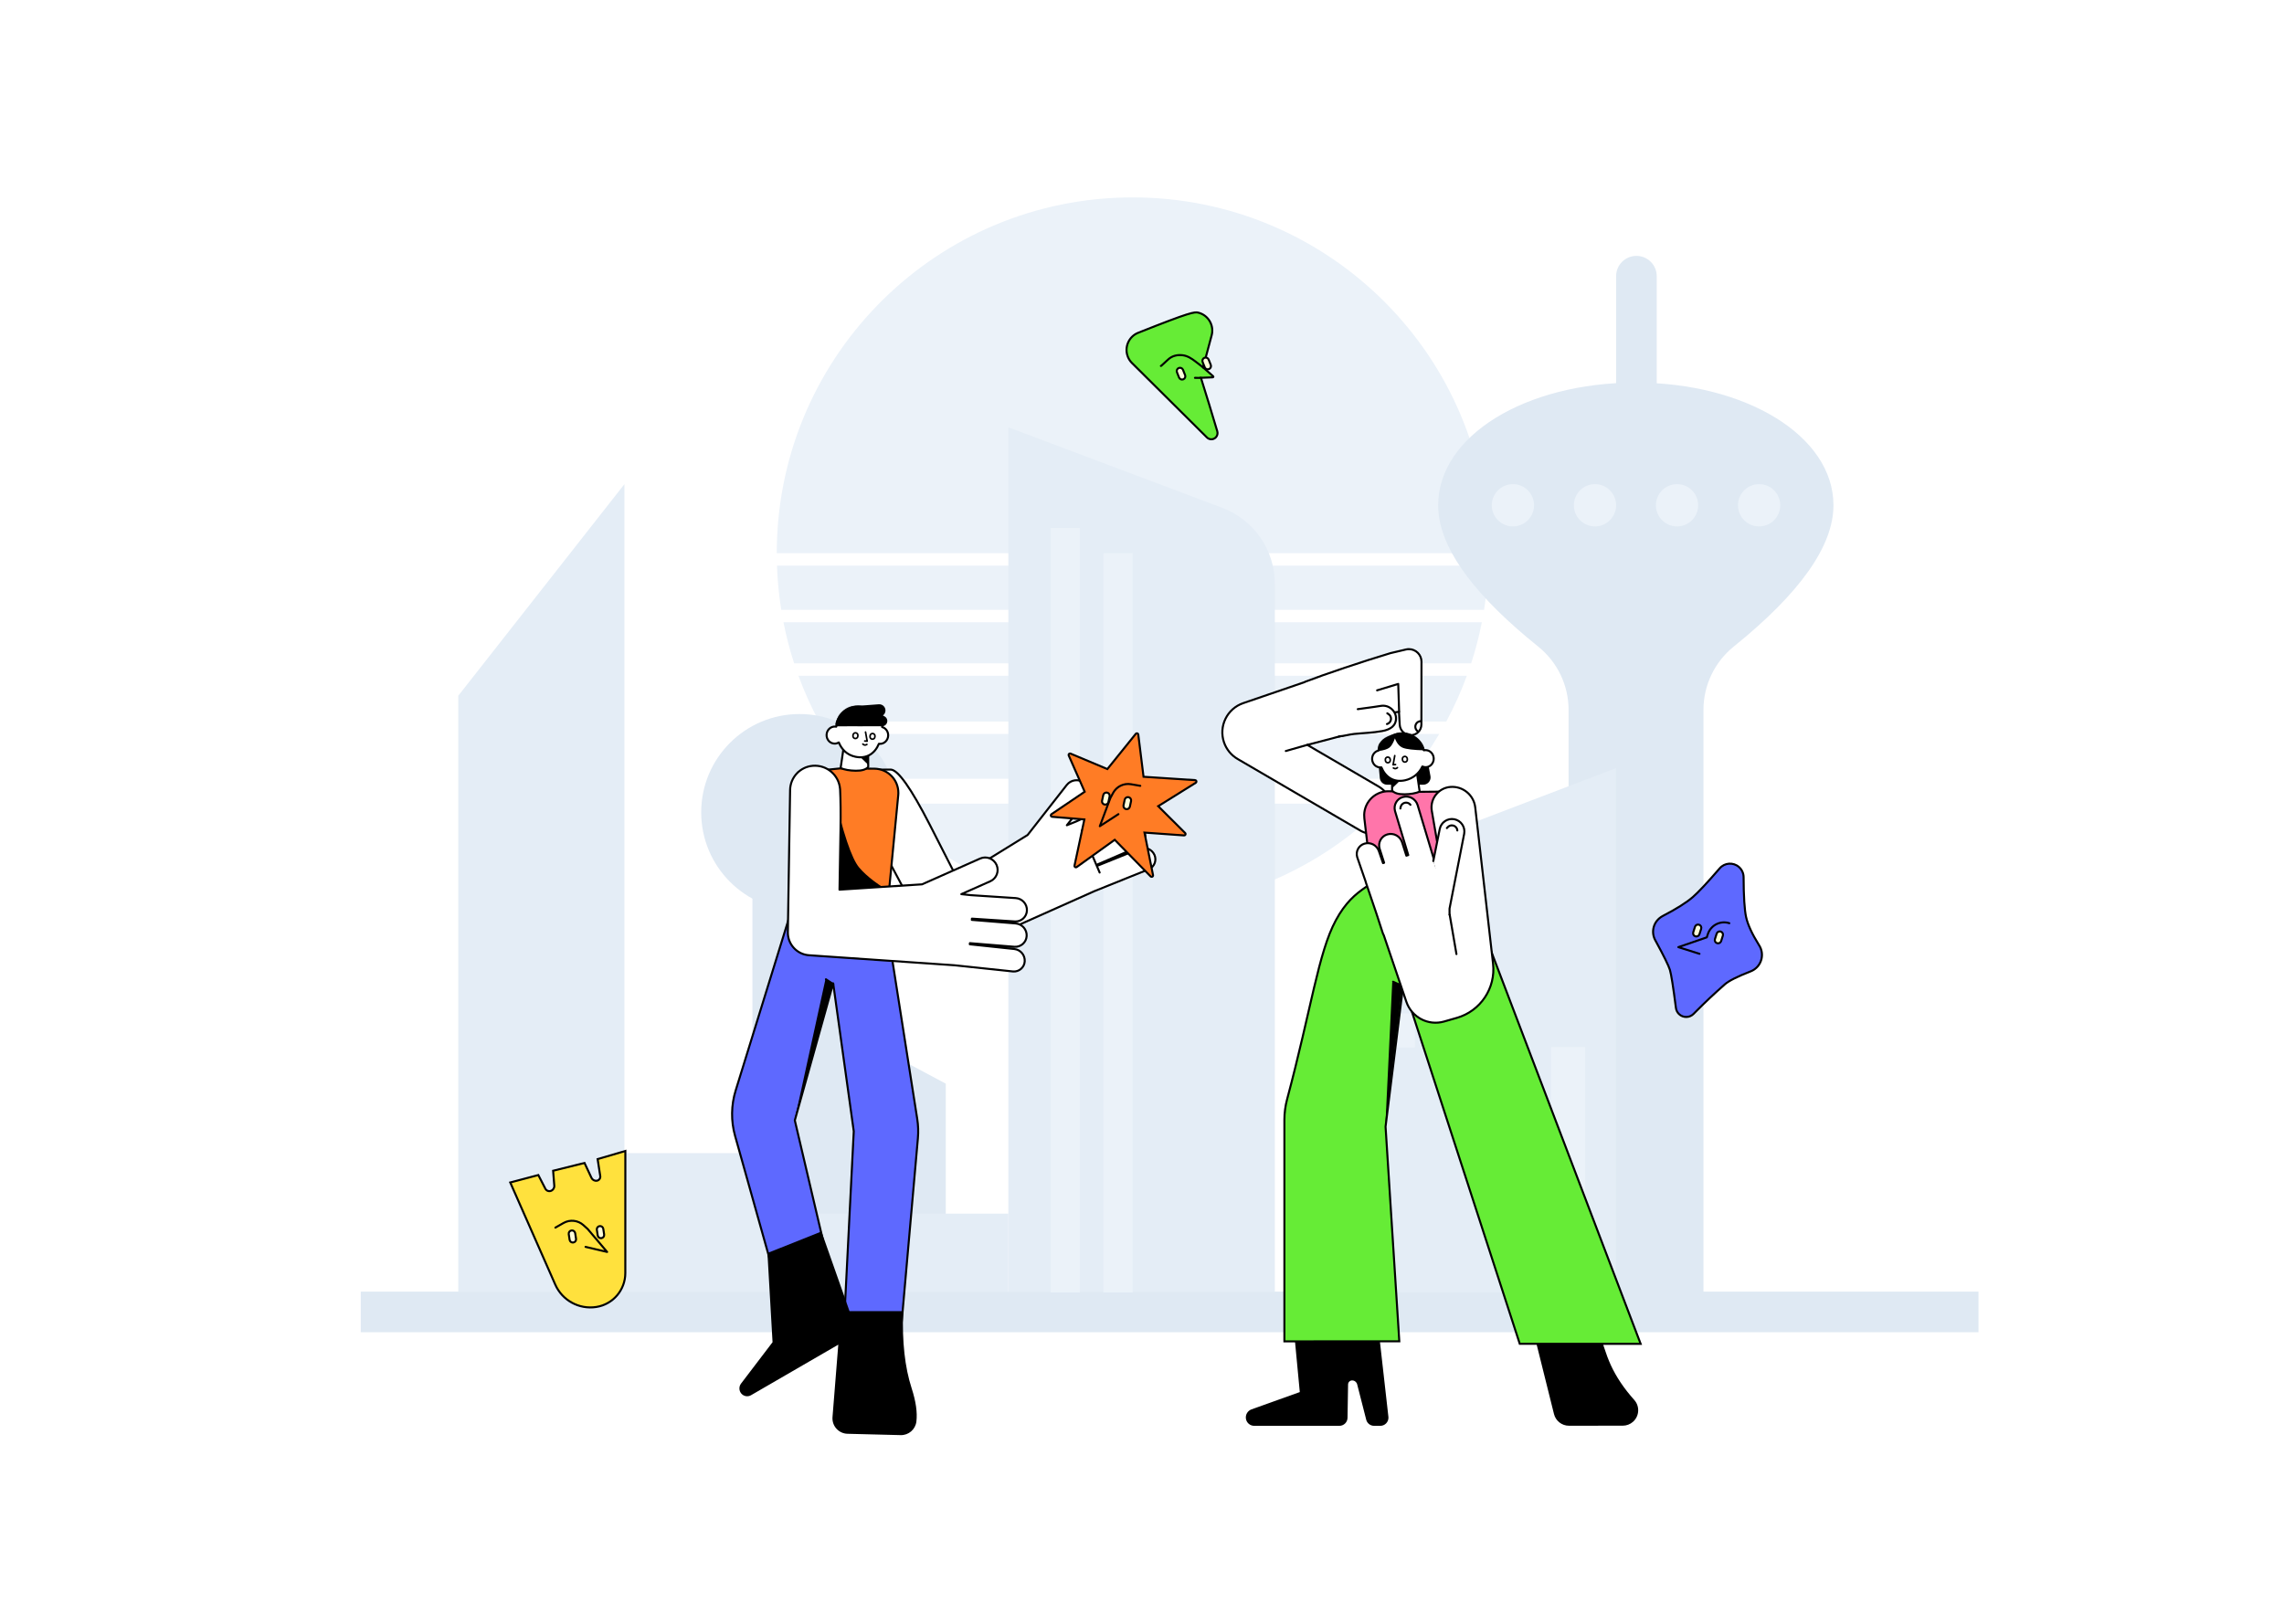 <svg width="2811" height="1999" viewBox="0 0 2811 1999" fill="none" xmlns="http://www.w3.org/2000/svg">
<rect width="2811" height="1999" fill="white"/>
<path fill-rule="evenodd" clip-rule="evenodd" d="M1705.13 989.292C1625.76 1069.39 1515.67 1119 1394 1119C1272.33 1119 1162.24 1069.39 1082.87 989.292H1705.13ZM1771.34 903.529C1759.87 922.93 1746.95 941.37 1732.73 958.7H1055.27C1041.05 941.37 1028.13 922.93 1016.66 903.529H1771.34ZM1805.3 831.937C1798.16 851.384 1789.68 870.184 1779.97 888.226H1008.03C998.319 870.184 989.84 851.384 982.702 831.937H1805.3ZM1823.76 766C1820.36 783.267 1815.95 800.17 1810.59 816.644H977.409C972.048 800.17 967.638 783.267 964.242 766H1823.76ZM1831.74 696.298C1831.1 714.747 1829.33 732.906 1826.48 750.707H961.516C958.67 732.906 956.895 714.747 956.262 696.298H1831.74ZM1394 243C1635.9 243 1832 439.099 1832 681H956L956.059 673.757C959.927 435.197 1154.52 243 1394 243Z" fill="#EBF2F9"/>
<path fill-rule="evenodd" clip-rule="evenodd" d="M926 1028H1042V1269L1164 1334V1519H926V1028Z" fill="#DFE9F3"/>
<path fill-rule="evenodd" clip-rule="evenodd" d="M2014 315C2027.81 315 2039 326.193 2039 340V526H1989V340C1989 326.193 2000.19 315 2014 315Z" fill="#DFE9F3"/>
<path d="M2435 1590H444V1640H2435V1590Z" fill="#DFE9F3"/>
<path fill-rule="evenodd" clip-rule="evenodd" d="M1241 526L1504.24 625.115C1543.2 639.787 1569 677.066 1569 718.701V1590H1241V526Z" fill="#E4EDF6"/>
<path d="M1329 650H1293V1591H1329V650Z" fill="#EBF2F9"/>
<path d="M1394 681H1358V1591H1394V681Z" fill="#EBF2F9"/>
<path fill-rule="evenodd" clip-rule="evenodd" d="M2013 471C2148.31 471 2256.5 536.396 2256.5 622C2256.5 671.991 2215.58 729.985 2133.73 795.983C2110.19 814.967 2096.5 843.585 2096.5 873.828V1591L1930.59 1594.23L1930.51 873.915C1930.5 843.623 1916.77 814.965 1893.16 795.986C1817.91 735.499 1777.14 681.735 1770.86 634.694C1770.81 634.367 1770.77 634.039 1770.73 633.71C1770.68 633.292 1770.63 632.875 1770.59 632.459C1770.54 632.043 1770.49 631.625 1770.45 631.207C1770.43 630.975 1770.41 630.744 1770.39 630.513C1770.33 629.869 1770.27 629.223 1770.23 628.575C1770.21 628.258 1770.19 627.942 1770.17 627.626C1770.15 627.297 1770.13 626.967 1770.11 626.636C1770.09 626.007 1770.06 625.379 1770.04 624.753C1770.01 623.838 1770 622.92 1770 622L1770.02 624.136C1770.01 623.422 1770 622.71 1770 622C1770 536.396 1877.69 471 2013 471Z" fill="#DFE9F3"/>
<path fill-rule="evenodd" clip-rule="evenodd" d="M1862 596C1876.36 596 1888 607.641 1888 622C1888 636.359 1876.36 648 1862 648C1847.64 648 1836 636.359 1836 622C1836 607.641 1847.64 596 1862 596ZM1963 596C1977.36 596 1989 607.641 1989 622C1989 636.359 1977.36 648 1963 648C1948.64 648 1937 636.359 1937 622C1937 607.641 1948.64 596 1963 596ZM2064 596C2078.36 596 2090 607.641 2090 622C2090 636.359 2078.36 648 2064 648C2049.64 648 2038 636.359 2038 622C2038 607.641 2049.64 596 2064 596ZM2165 596C2179.36 596 2191 607.641 2191 622C2191 636.359 2179.36 648 2165 648C2150.64 648 2139 636.359 2139 622C2139 607.641 2150.64 596 2165 596Z" fill="#EBF2F9"/>
<path fill-rule="evenodd" clip-rule="evenodd" d="M1694.5 1058V1591H1989V945.5L1694.5 1058Z" fill="#E4EDF6"/>
<path fill-rule="evenodd" clip-rule="evenodd" d="M564 1590V856.5L768.5 596V1419.5H971.5V1494H1241V1590H564Z" fill="#E4EDF6"/>
<path d="M984 1121C1050.83 1121 1105 1066.83 1105 1000C1105 933.174 1050.83 879 984 879C917.174 879 863 933.174 863 1000C863 1066.83 917.174 1121 984 1121Z" fill="#DFE9F3"/>
<path d="M1951 1289H1909V1594H1951V1289Z" fill="#EBF2F9"/>
<path d="M1741.5 1206.5V1164.5H1660.5V1206.5H1741.5Z" fill="#EBF2F9"/>
<path d="M1741.5 1289.5V1247.5H1660.5V1289.5H1741.5Z" fill="#EBF2F9"/>
<path fill-rule="evenodd" clip-rule="evenodd" d="M1584.28 1551L1599.7 1713.67L1540.25 1734.98C1535.47 1736.69 1532.6 1741.57 1533.42 1746.58C1534.25 1751.57 1538.56 1755.22 1543.61 1755.22H1648.44C1653.9 1755.22 1658.35 1750.85 1658.44 1745.39L1659.12 1704.27C1659.16 1701.53 1661.4 1699.33 1664.14 1699.33C1667.05 1699.33 1669.59 1701.3 1670.31 1704.12L1681.45 1747.7C1682.58 1752.13 1686.57 1755.22 1691.14 1755.22H1698.81C1704.33 1755.22 1708.81 1750.75 1708.81 1745.22C1708.81 1744.85 1708.79 1744.47 1708.75 1744.1L1686.97 1551H1584.28ZM1951.5 1551L1867 1558L1912.55 1740.71C1914.66 1749.18 1922.27 1755.12 1931 1755.11L1997.2 1755.05C2001.86 1755.04 2006.36 1753.32 2009.84 1750.22C2017.66 1743.23 2018.34 1731.22 2011.35 1723.39C1998.76 1709.3 1989.15 1695 1982.5 1680.5C1970.82 1655.03 1960.49 1611.86 1951.5 1551Z" fill="black"/>
<path fill-rule="evenodd" clip-rule="evenodd" d="M1584.1 1353.14C1581.88 1361.45 1580.75 1370.02 1580.75 1378.63V1651.25L1722.17 1651.18L1705.25 1386.97L1727 1212.5L1870.41 1654.25L2019.19 1654.31L1825.43 1145.23C1818.53 1127.11 1806.65 1111.85 1791.65 1100.81C1776.66 1089.78 1758.55 1082.98 1739.19 1081.8L1730.25 1081.25C1717.68 1080.48 1693.7 1082.3 1681 1092C1668 1100.81 1655.82 1111.12 1644 1133C1622.57 1172.65 1613.77 1242.12 1584.1 1353.14Z" fill="#66EC36" stroke="black" stroke-width="2.5"/>
<path d="M1727.12 1214.25L1714.5 1208.5" stroke="black" stroke-width="2.5" stroke-linecap="round" stroke-linejoin="round"/>
<path fill-rule="evenodd" clip-rule="evenodd" d="M1713.43 1209.9L1705 1385.5L1726 1213.5L1714.8 1209.02C1714.29 1208.82 1713.71 1209.07 1713.5 1209.58C1713.46 1209.68 1713.44 1209.79 1713.43 1209.9Z" fill="black"/>
<path fill-rule="evenodd" clip-rule="evenodd" d="M1709.38 1013.55C1710 1012.49 1710.54 1011.39 1711 1010.25C1717.32 994.602 1711.2 976.69 1696.63 968.179L1609 917L1677.6 898.925L1680.58 882.793L1721.78 876.152L1722.68 892.188C1723.09 899.433 1729.11 905.08 1736.37 905.014C1743.55 904.948 1749.34 899.114 1749.35 891.932L1749.48 814.629C1749.5 806.071 1742.57 799.122 1734.01 799.108C1732.81 799.105 1731.61 799.244 1730.44 799.52L1711.7 803.932C1711.47 803.987 1711.24 804.049 1711.01 804.118C1693 809.559 1674.32 815.53 1654.95 822.03C1635.45 828.571 1619.16 834.345 1606.05 839.35L1605.86 839.62L1530.07 865.585C1510.21 872.387 1499.63 893.995 1506.43 913.849C1509.39 922.479 1515.35 929.758 1523.23 934.356L1674.62 1022.69C1686.74 1029.77 1702.31 1025.67 1709.38 1013.55Z" fill="white" stroke="black" stroke-width="2.5" stroke-linecap="round" stroke-linejoin="round"/>
<path fill-rule="evenodd" clip-rule="evenodd" d="M1648 906.5C1653.84 906.143 1660.59 904.108 1666.5 903.5C1678.24 902.292 1689.24 902.141 1701.26 899.942C1711.38 898.091 1718.47 893.229 1718.1 883.689C1717.76 874.792 1709.3 867.551 1699.84 868.9C1699.73 868.916 1685.06 871.264 1671.03 872.981" fill="white"/>
<path d="M1648 906.5C1653.84 906.143 1660.59 904.108 1666.5 903.5C1678.24 902.292 1689.24 902.141 1701.26 899.942C1711.38 898.091 1718.47 893.229 1718.1 883.689C1717.76 874.792 1709.3 867.551 1699.84 868.9C1699.73 868.916 1685.06 871.264 1671.03 872.981" stroke="black" stroke-width="2.5" stroke-linecap="round" stroke-linejoin="round"/>
<path d="M1706.97 891.298C1710.58 890.309 1712.71 886.58 1711.72 882.968C1711.28 881.364 1710.27 879.977 1708.87 879.072L1707.39 878.111" stroke="black" stroke-width="2.5" stroke-linecap="round" stroke-linejoin="round"/>
<path d="M1748.27 887.792C1744.54 888.009 1741.68 891.215 1741.9 894.953C1741.99 896.613 1742.7 898.181 1743.87 899.356L1745.12 900.604" stroke="black" stroke-width="2.5" stroke-linecap="round" stroke-linejoin="round"/>
<path d="M1721.95 876.055L1720.86 841.941L1694.84 849.832" stroke="black" stroke-width="2.5" stroke-linecap="round" stroke-linejoin="round"/>
<path fill-rule="evenodd" clip-rule="evenodd" d="M1678.95 1002.98C1678.91 1004.41 1678.98 1005.84 1679.14 1007.26L1682.61 1036.78C1684.04 1049.04 1690.06 1059.71 1698.8 1067.22C1707.55 1074.73 1719.01 1079.06 1731.34 1078.63C1743.52 1078.21 1754.44 1073.01 1762.33 1064.88C1770.22 1056.74 1775.08 1045.67 1775.14 1033.49L1775.41 974.496L1738.12 974.831L1709.5 974.053C1701.29 973.829 1693.76 976.956 1688.23 982.191C1682.7 987.427 1679.17 994.771 1678.95 1002.98Z" fill="#FF75AA" stroke="black" stroke-width="2.5"/>
<path fill-rule="evenodd" clip-rule="evenodd" d="M1785 968.75C1771.1 969.887 1760.76 982.075 1761.9 995.972C1761.96 996.716 1762.05 997.457 1762.18 998.192L1773.93 1066.51L1767.77 1067.77L1744.73 991.122C1742.42 983.458 1734.43 979.024 1726.71 981.125C1719.25 983.155 1714.84 990.851 1716.87 998.315C1716.9 998.434 1716.94 998.553 1716.97 998.671L1733.19 1052.62L1730.85 1053.36L1725.6 1036.85C1723.17 1029.23 1715.11 1024.94 1707.44 1027.18C1699.99 1029.36 1695.73 1037.16 1697.9 1044.6C1697.93 1044.71 1697.97 1044.81 1698 1044.92L1703.47 1062.09L1702.15 1062.51L1697.01 1047.64C1694.49 1040.33 1686.64 1036.33 1679.25 1038.57C1672.21 1040.7 1668.23 1048.13 1670.36 1055.16C1670.41 1055.33 1670.47 1055.49 1670.52 1055.65L1680.83 1085.5L1680.74 1085.52L1694.2 1125.2L1701.82 1148.59C1702.12 1149.51 1702.52 1150.36 1703.01 1151.14L1730.85 1233.19C1737.37 1252.4 1757.83 1263.1 1777.33 1257.5L1793 1253C1822.15 1244.63 1840.98 1216.43 1837.55 1186.3L1815.62 993.914C1813.88 978.635 1800.33 967.496 1785 968.75ZM1784.18 1125.96L1792.5 1174.5L1784.16 1126.01C1784.17 1125.99 1784.18 1125.97 1784.18 1125.96ZM1774 1066.5L1780.73 1105.8L1780.64 1105.53L1773.93 1066.51L1774 1066.5Z" fill="white" stroke="black" stroke-width="2.5" stroke-linecap="round" stroke-linejoin="round"/>
<path fill-rule="evenodd" clip-rule="evenodd" d="M1784 1126C1784 1125.99 1784 1123.49 1784 1118.5L1802 1026.48C1803.61 1018.17 1798.18 1010.12 1789.87 1008.5C1781.58 1006.88 1773.54 1012.29 1771.92 1020.59C1771.92 1020.59 1771.92 1020.6 1771.92 1020.61L1764 1060" fill="white"/>
<path d="M1784 1126C1784 1125.99 1784 1123.49 1784 1118.5L1802 1026.48C1803.61 1018.17 1798.18 1010.12 1789.87 1008.5C1781.58 1006.88 1773.54 1012.29 1771.92 1020.59C1771.92 1020.59 1771.92 1020.6 1771.92 1020.61L1764 1060" stroke="black" stroke-width="2.5" stroke-linecap="round" stroke-linejoin="round"/>
<path d="M1735.88 990.745C1733.61 987.767 1729.36 987.193 1726.38 989.463C1725.05 990.472 1724.15 991.931 1723.83 993.564L1723.5 995.297" stroke="black" stroke-width="2.5" stroke-linecap="round" stroke-linejoin="round"/>
<path d="M1793.6 1022.33C1793.32 1018.6 1790.06 1015.8 1786.33 1016.08C1784.67 1016.2 1783.11 1016.94 1781.96 1018.13L1780.73 1019.4" stroke="black" stroke-width="2.5" stroke-linecap="round" stroke-linejoin="round"/>
<path d="M1610.5 916.5L1582.5 924.5" stroke="black" stroke-width="2.5" stroke-linecap="round" stroke-linejoin="round"/>
<path fill-rule="evenodd" clip-rule="evenodd" d="M1697 945C1697 945.259 1697.4 949.548 1698.21 957.868C1698.66 962.481 1702.53 966 1707.17 966H1751.67C1756.64 966 1760.67 961.971 1760.67 957C1760.67 956.448 1760.62 955.897 1760.52 955.354L1754.5 923C1716.17 937.333 1697 944.667 1697 945Z" fill="black"/>
<path fill-rule="evenodd" clip-rule="evenodd" d="M1713.28 973.152L1713.43 945.136L1741.95 938.408L1747.25 974.524C1742.27 976.609 1736.04 977.701 1728.57 977.8C1721.1 977.898 1716 976.349 1713.28 973.152Z" fill="white" stroke="black" stroke-width="2.5" stroke-linecap="round" stroke-linejoin="round"/>
<path fill-rule="evenodd" clip-rule="evenodd" d="M1713.23 970.527L1737.22 947.276L1713.03 947.329L1713.23 970.527Z" fill="black"/>
<path d="M1719.85 903.548C1734.4 900.457 1748.7 909.403 1752.39 923.653C1752.91 923.539 1753.43 923.467 1753.97 923.438C1759.49 923.149 1764.21 927.61 1764.51 933.401C1764.81 939.192 1760.59 944.12 1755.07 944.41C1753.47 944.493 1751.94 944.178 1750.57 943.547C1746.68 951.939 1738.96 958.486 1729.12 960.576C1715.25 963.526 1705.05 956.594 1700.13 944.619C1699.85 944.66 1699.56 944.688 1699.27 944.703C1693.76 944.992 1689.04 940.532 1688.74 934.741C1688.46 929.533 1691.85 925.023 1696.55 923.956C1697.12 915.775 1701.45 910.297 1712.3 906.155C1713.06 905.867 1713.87 905.536 1714.75 905.161C1716.4 904.46 1718.11 903.92 1719.85 903.548Z" fill="white" stroke="black" stroke-width="2.5" stroke-linecap="round" stroke-linejoin="round"/>
<mask id="mask0" mask-type="alpha" maskUnits="userSpaceOnUse" x="1687" y="901" width="79" height="62">
<path d="M1719.85 903.548C1734.4 900.457 1748.7 909.403 1752.39 923.653C1752.91 923.539 1753.43 923.467 1753.97 923.438C1759.49 923.149 1764.21 927.61 1764.51 933.401C1764.81 939.192 1760.59 944.12 1755.07 944.41C1753.47 944.493 1751.94 944.178 1750.57 943.547C1746.68 951.939 1738.96 958.486 1729.12 960.576C1715.25 963.526 1705.05 956.594 1700.13 944.619C1699.85 944.66 1699.56 944.688 1699.27 944.703C1693.76 944.992 1689.04 940.532 1688.74 934.741C1688.46 929.533 1691.85 925.023 1696.55 923.956C1697.12 915.775 1701.45 910.297 1712.3 906.155C1713.06 905.867 1713.87 905.536 1714.75 905.161C1716.4 904.46 1718.11 903.92 1719.85 903.548Z" fill="white" stroke="black" stroke-width="2.5" stroke-linecap="round" stroke-linejoin="round"/>
</mask>
<g mask="url(#mask0)">
<path fill-rule="evenodd" clip-rule="evenodd" d="M1759.41 914.14L1753.25 923.706C1739.73 923.342 1730.84 922.296 1726.57 920.568C1722.31 918.84 1719.04 914.962 1716.78 908.934C1714.74 914.576 1712.51 918.359 1710.08 920.28C1707.64 922.202 1703.29 923.626 1697 924.553C1693.42 908.138 1696.43 898.638 1706.01 896.053C1720.39 892.176 1740.79 885.448 1746.25 895.336C1749.89 901.927 1754.28 908.195 1759.41 914.14Z" fill="black"/>
</g>
<path fill-rule="evenodd" clip-rule="evenodd" d="M1707.71 931.994C1709.36 931.85 1710.82 933.071 1710.96 934.721L1711.05 935.717C1711.19 937.368 1709.97 938.823 1708.32 938.967C1706.67 939.112 1705.22 937.891 1705.07 936.24L1704.98 935.244C1704.84 933.594 1706.06 932.139 1707.71 931.994ZM1728.72 931.16C1730.37 931.016 1731.82 932.237 1731.97 933.887L1732.06 934.883C1732.2 936.534 1730.98 937.989 1729.33 938.133C1727.68 938.278 1726.22 937.057 1726.08 935.406L1725.99 934.41C1725.85 932.76 1727.07 931.304 1728.72 931.16Z" stroke="black" stroke-width="2" stroke-linecap="round" stroke-linejoin="round"/>
<path d="M1719.89 944.982C1718.35 946.456 1716.69 946.601 1714.91 945.418" stroke="black" stroke-width="2" stroke-linecap="round" stroke-linejoin="round"/>
<path d="M1716.59 930.214L1714.56 941.433L1717.55 941.172" stroke="black" stroke-width="2" stroke-linecap="round" stroke-linejoin="round"/>
<path fill-rule="evenodd" clip-rule="evenodd" d="M975.413 1116L1088.43 1119.44L1128.87 1377.32C1130.11 1385.25 1130.38 1393.31 1129.68 1401.3L1106.86 1659.95L1037.31 1658.43L1050.75 1392.67L1025.41 1210.47L978.211 1379.2L1024.04 1574.47L961.325 1600.03L904.676 1398.28C899.537 1379.97 899.791 1360.58 905.407 1342.41L975.413 1116Z" fill="#5E69FF"/>
<path d="M975.413 1116L974.219 1115.63L974.5 1114.72L975.451 1114.75L975.413 1116ZM1088.43 1119.44L1088.46 1118.19L1089.5 1118.22L1089.66 1119.24L1088.43 1119.44ZM1128.87 1377.32L1130.1 1377.13H1130.1L1128.87 1377.32ZM1129.68 1401.3L1128.43 1401.19L1129.68 1401.3ZM1106.86 1659.95L1108.1 1660.06L1108 1661.22L1106.83 1661.2L1106.86 1659.95ZM1037.31 1658.43L1037.29 1659.68L1036 1659.65L1036.07 1658.37L1037.31 1658.43ZM1050.75 1392.67L1051.99 1392.5L1052.01 1392.61L1052 1392.73L1050.75 1392.67ZM1025.41 1210.47L1024.21 1210.14C1024.37 1209.57 1024.9 1209.19 1025.5 1209.23C1026.09 1209.27 1026.57 1209.72 1026.65 1210.3L1025.41 1210.47ZM978.211 1379.2L976.994 1379.48L976.92 1379.17L977.007 1378.86L978.211 1379.2ZM1024.04 1574.47L1025.26 1574.18L1025.5 1575.22L1024.51 1575.62L1024.04 1574.47ZM961.325 1600.03L961.797 1601.19L960.5 1601.72L960.122 1600.37L961.325 1600.03ZM904.676 1398.28L905.88 1397.94L904.676 1398.28ZM905.407 1342.41L906.601 1342.78L905.407 1342.41ZM975.451 1114.75L1088.46 1118.19L1088.39 1120.69L975.375 1117.25L975.451 1114.75ZM1089.66 1119.24L1130.1 1377.13L1127.63 1377.52L1087.19 1119.63L1089.66 1119.24ZM1130.1 1377.13C1131.36 1385.16 1131.64 1393.31 1130.92 1401.41L1128.43 1401.19C1129.13 1393.3 1128.86 1385.35 1127.63 1377.52L1130.1 1377.13ZM1130.92 1401.41L1108.1 1660.06L1105.61 1659.84L1128.43 1401.19L1130.92 1401.41ZM1106.83 1661.2L1037.29 1659.68L1037.34 1657.18L1106.89 1658.7L1106.83 1661.2ZM1036.07 1658.37L1049.51 1392.6L1052 1392.73L1038.56 1658.5L1036.07 1658.37ZM1049.52 1392.84L1024.17 1210.65L1026.65 1210.3L1051.99 1392.5L1049.52 1392.84ZM1026.62 1210.81L979.415 1379.53L977.007 1378.86L1024.21 1210.14L1026.62 1210.81ZM979.428 1378.91L1025.26 1574.18L1022.82 1574.75L976.994 1379.48L979.428 1378.91ZM1024.51 1575.62L961.797 1601.19L960.853 1598.88L1023.57 1573.31L1024.51 1575.62ZM960.122 1600.37L903.473 1398.62L905.88 1397.94L962.529 1599.7L960.122 1600.37ZM903.473 1398.62C898.269 1380.08 898.525 1360.44 904.213 1342.04L906.601 1342.78C901.056 1360.72 900.806 1379.87 905.88 1397.94L903.473 1398.62ZM904.213 1342.04L974.219 1115.63L976.608 1116.37L906.601 1342.78L904.213 1342.04Z" fill="black"/>
<path d="M1016.5 1205.5L1025.5 1211.5" stroke="black" stroke-width="2.5" stroke-linecap="round" stroke-linejoin="round"/>
<path fill-rule="evenodd" clip-rule="evenodd" d="M1011 1516L1045.51 1614L1111.5 1614C1110.17 1651.67 1113.67 1683.33 1122 1709C1127.25 1725.17 1129.19 1738.83 1127.83 1749.98C1126.64 1759.69 1118.27 1766.91 1108.49 1766.66L1043.05 1765.01C1032.56 1764.74 1024.28 1756.02 1024.54 1745.53C1024.55 1745.19 1024.57 1744.85 1024.59 1744.5L1031.71 1655.31L924.328 1717.54C920.455 1719.79 915.555 1719.01 912.56 1715.72L912.368 1715.51C909.373 1712.01 909.227 1706.9 912.016 1703.23L950.8 1652.29L944.5 1542.5L1011 1516Z" fill="black"/>
<path fill-rule="evenodd" clip-rule="evenodd" d="M1016 1205L978 1378.5L1025 1212L1016 1205Z" fill="black"/>
<path fill-rule="evenodd" clip-rule="evenodd" d="M1079.59 947.488L1096.34 947.358C1105.37 947.885 1121.3 970.4 1144.13 1014.9C1166.5 1058.52 1177.8 1080.68 1178.05 1081.4L1178.05 1081.42L1264.71 1027.9L1312.87 966.36C1318.09 959.69 1327.72 958.507 1334.4 963.716C1341.07 968.914 1342.25 978.53 1337.06 985.194C1337.05 985.201 1337.05 985.207 1337.04 985.214L1313.03 1015.89L1323.98 1011.48L1374.43 988.736C1381.73 985.447 1390.32 988.569 1393.8 995.775C1397.16 1002.74 1394.24 1011.11 1387.28 1014.48C1387.17 1014.53 1387.05 1014.58 1386.94 1014.63L1338.7 1036.38L1339.31 1037.79L1389.05 1016.33C1396.39 1013.16 1404.91 1016.43 1408.25 1023.69C1411.49 1030.74 1408.41 1039.07 1401.36 1042.31C1401.26 1042.36 1401.16 1042.4 1401.06 1042.45L1350.69 1064.19L1351.25 1065.49L1402.31 1044.91C1409.48 1042.03 1417.64 1045.32 1420.81 1052.37C1423.82 1059.08 1420.82 1066.95 1414.11 1069.96C1413.95 1070.03 1413.79 1070.1 1413.64 1070.16L1346.8 1097.09L1182.44 1170.47C1169.01 1176.46 1153.23 1171.05 1146.32 1158.07L1057.5 991.429C1052.69 982.408 1052.37 971.66 1056.62 962.364C1060.74 953.365 1069.69 947.565 1079.59 947.488Z" fill="white" stroke="black" stroke-width="2.5" stroke-linecap="round" stroke-linejoin="round"/>
<path d="M1331.37 1022.61L1353.37 1074.11" stroke="black" stroke-width="2.5" stroke-linecap="round" stroke-linejoin="round"/>
<path fill-rule="evenodd" clip-rule="evenodd" d="M1105.64 976.246C1105.63 977.123 1105.59 978 1105.5 978.873L1091.87 1120.15L985.229 1111.35L982.271 951.129L1033.97 945.942L1076.12 946.267C1084.34 946.331 1091.75 949.718 1097.09 955.143C1102.43 960.568 1105.7 968.031 1105.64 976.246Z" fill="#FF7C25" stroke="black" stroke-width="2.5"/>
<path fill-rule="evenodd" clip-rule="evenodd" d="M1025.5 972.5C1037.5 1025.17 1048.17 1057 1057.5 1068C1066.83 1079 1081.67 1090.17 1102 1101.5L1023 1129.32L1025.5 972.5Z" fill="black"/>
<path fill-rule="evenodd" clip-rule="evenodd" d="M1033.89 971.226C1033.92 971.542 1033.94 971.859 1033.95 972.177C1034.58 984.658 1034.75 1000.78 1034.46 1020.55C1033.73 1069.56 1033.31 1094.45 1033.19 1095.2L1033.18 1095.21L1134.82 1088.64L1206.24 1056.91C1213.98 1053.47 1223.04 1056.95 1226.49 1064.69C1229.94 1072.41 1226.47 1081.45 1218.75 1084.9C1218.75 1084.9 1218.74 1084.9 1218.73 1084.91L1183.13 1100.72L1194.86 1101.97L1250.09 1105.57C1258.08 1106.09 1264.19 1112.88 1263.88 1120.88C1263.58 1128.61 1257.08 1134.63 1249.35 1134.33C1249.22 1134.33 1249.1 1134.32 1248.98 1134.31L1196.17 1130.86L1196.05 1132.39L1250.04 1136.79C1258.01 1137.44 1264 1144.33 1263.54 1152.31C1263.1 1160.05 1256.46 1165.97 1248.72 1165.52C1248.61 1165.51 1248.5 1165.51 1248.39 1165.5L1193.7 1161.04L1193.59 1162.45L1248.33 1168.26C1256.01 1169.08 1261.68 1175.82 1261.16 1183.53C1260.67 1190.86 1254.33 1196.41 1246.99 1195.92C1246.82 1195.91 1246.65 1195.89 1246.48 1195.87L1174.81 1188.27L995.698 1175.93C980.845 1174.91 969.39 1162.44 969.626 1147.55L972.406 972.524C972.655 956.875 984.745 943.973 1000.34 942.709C1017.48 941.32 1032.5 954.088 1033.89 971.226Z" fill="white" stroke="black" stroke-width="2.5" stroke-linecap="round" stroke-linejoin="round"/>
<path fill-rule="evenodd" clip-rule="evenodd" d="M1068.55 944.134L1068.41 916.118L1039.88 909.39L1034.59 945.506C1039.56 947.591 1045.79 948.683 1053.26 948.782C1060.73 948.88 1065.83 947.331 1068.55 944.134Z" fill="white" stroke="black" stroke-width="2.5" stroke-linecap="round" stroke-linejoin="round"/>
<path fill-rule="evenodd" clip-rule="evenodd" d="M1068.6 941.509L1044.61 918.258L1068.8 918.311L1068.6 941.509Z" fill="black"/>
<path d="M1058.38 870.003C1057.49 869.903 1056.59 869.848 1055.7 869.838C1041.61 869.694 1030 880.665 1029.2 894.584C1028.76 894.499 1028.31 894.444 1027.86 894.42C1022.34 894.131 1017.63 898.591 1017.32 904.382C1017.02 910.173 1021.24 915.102 1026.76 915.391C1028.79 915.498 1030.71 914.961 1032.34 913.951C1035.92 922.694 1042.57 929.402 1052.71 931.558C1066.59 934.508 1076.78 927.576 1081.7 915.602C1081.98 915.641 1082.27 915.669 1082.56 915.685C1088.07 915.974 1092.79 911.513 1093.1 905.722C1093.36 900.672 1090.18 896.277 1085.7 895.044C1085.76 886.561 1082.62 880.219 1073.28 872.962C1072 871.967 1067.03 870.981 1058.38 870.003Z" fill="white" stroke="black" stroke-width="2.5" stroke-linecap="round" stroke-linejoin="round"/>
<mask id="mask1" mask-type="alpha" maskUnits="userSpaceOnUse" x="1016" y="868" width="79" height="66">
<path d="M1058.38 870.004C1057.49 869.904 1056.59 869.849 1055.7 869.839C1041.61 869.695 1030 880.666 1029.19 894.585C1028.76 894.5 1028.31 894.445 1027.86 894.421C1022.34 894.132 1017.63 898.592 1017.32 904.383C1017.02 910.174 1021.24 915.103 1026.76 915.392C1028.79 915.499 1030.71 914.962 1032.34 913.952C1035.92 922.695 1042.57 929.403 1052.71 931.559C1066.59 934.509 1076.78 927.577 1081.7 915.603C1081.98 915.642 1082.27 915.67 1082.56 915.686C1088.07 915.975 1092.79 911.514 1093.09 905.723C1093.36 900.673 1090.18 896.278 1085.7 895.045C1085.76 886.562 1082.62 880.22 1073.28 872.963C1072 871.968 1067.03 870.982 1058.38 870.004Z" fill="white" stroke="black" stroke-width="2.5" stroke-linecap="round" stroke-linejoin="round"/>
</mask>
<g mask="url(#mask1)">
<path fill-rule="evenodd" clip-rule="evenodd" d="M1023.78 884.463L1029.78 894.134L1073.78 893.963L1086.28 893.963C1089.96 878.946 1087.03 870.062 1077.49 867.31C1063.18 863.182 1042.9 856.1 1037.27 865.891C1033.51 872.418 1029.02 878.608 1023.78 884.463Z" fill="black"/>
</g>
<path d="M1055.84 905.392C1055.98 903.742 1054.76 902.286 1053.11 902.142C1051.46 901.998 1050.01 903.219 1049.86 904.869L1049.78 905.865C1049.63 907.516 1050.85 908.971 1052.5 909.115C1054.15 909.26 1055.61 908.039 1055.75 906.388L1055.84 905.392Z" stroke="black" stroke-width="2" stroke-linecap="round" stroke-linejoin="round"/>
<path d="M1076.85 906.226C1076.99 904.576 1075.77 903.12 1074.12 902.976C1072.47 902.832 1071.01 904.053 1070.87 905.703L1070.78 906.699C1070.64 908.35 1071.86 909.805 1073.51 909.949C1075.16 910.094 1076.62 908.873 1076.76 907.222L1076.85 906.226Z" stroke="black" stroke-width="2" stroke-linecap="round" stroke-linejoin="round"/>
<path d="M1061.94 915.964C1063.49 917.438 1065.15 917.583 1066.92 916.4" stroke="black" stroke-width="2" stroke-linecap="round" stroke-linejoin="round"/>
<path d="M1065.24 901.196L1067.27 912.415L1064.28 912.154" stroke="black" stroke-width="2" stroke-linecap="round" stroke-linejoin="round"/>
<path fill-rule="evenodd" clip-rule="evenodd" d="M1055.28 893.962H1086.78C1090.31 893.274 1092.61 889.855 1091.93 886.325C1091.56 884.44 1090.38 882.814 1088.7 881.88L1086.64 880.735C1090.05 878.255 1090.79 873.488 1088.31 870.087C1086.76 867.955 1084.21 866.778 1081.58 866.977L1055.28 868.962V893.962Z" fill="black"/>
<path fill-rule="evenodd" clip-rule="evenodd" d="M1400.82 409.652C1394.99 411.973 1390.64 416.44 1388.34 421.787C1386.03 427.134 1385.77 433.36 1388.09 439.198C1389.24 442.1 1390.98 444.734 1393.2 446.934L1485.45 538.546C1486.95 540.033 1488.9 540.772 1490.86 540.766C1492.82 540.759 1494.77 540.006 1496.26 538.508C1497.25 537.512 1497.92 536.286 1498.25 534.972C1498.58 533.659 1498.56 532.258 1498.15 530.915L1488.12 497.644C1488.05 497.406 1487.97 497.169 1487.9 496.932L1478.03 465.077L1492.64 464.505C1492.85 464.497 1493.04 464.405 1493.17 464.264C1493.3 464.123 1493.37 463.933 1493.37 463.726C1493.36 463.52 1493.26 463.326 1493.11 463.19L1480.65 452.305L1491.22 412.813C1492.85 406.745 1491.86 400.592 1488.95 395.55C1486.03 390.508 1481.2 386.578 1475.13 384.953C1470.19 383.629 1464.91 384.171 1400.82 409.652Z" fill="#66EC36" stroke="black" stroke-width="2.5"/>
<path fill-rule="evenodd" clip-rule="evenodd" d="M1450.76 453.019C1452.75 452.227 1455 453.146 1455.88 455.074L1455.96 455.258L1458.54 461.763C1459.36 463.815 1458.36 466.141 1456.31 466.957C1454.31 467.749 1452.07 466.83 1451.19 464.902L1451.11 464.718L1448.52 458.213C1447.71 456.161 1448.71 453.835 1450.76 453.019ZM1482.36 440.456C1484.35 439.665 1486.6 440.583 1487.47 442.512L1487.55 442.695L1490.14 449.2C1490.95 451.253 1489.95 453.579 1487.9 454.395C1485.85 455.211 1483.52 454.209 1482.7 452.156L1482.7 452.156L1480.12 445.651C1479.3 443.598 1480.3 441.273 1482.36 440.456Z" fill="#FFFFD9" stroke="black" stroke-width="2.5" stroke-linecap="round" stroke-linejoin="round"/>
<path d="M1481.31 452.71L1471.21 444.935C1466.59 441.385 1461.56 438.091 1455.79 437.342C1448.84 436.441 1442.54 438.087 1437.74 442.481L1429.23 450.281L1428.76 450.467M1478.22 465.174L1470.68 465.132" stroke="black" stroke-width="2.5" stroke-linecap="round" stroke-linejoin="round"/>
<path fill-rule="evenodd" clip-rule="evenodd" d="M2140.1 1067.23C2143.77 1070.4 2145.89 1075 2145.91 1079.85C2145.99 1103.7 2147.03 1120.07 2148.99 1128.97C2151.02 1138.16 2156.24 1149.57 2164.71 1163.17L2165.18 1163.93C2168.38 1169.02 2169.2 1174.92 2167.96 1180.34C2166.72 1185.77 2163.41 1190.72 2158.32 1193.91C2157.16 1194.64 2155.94 1195.25 2154.67 1195.75C2138.26 1202.15 2127.68 1207.48 2122.9 1211.68C2109.82 1223.18 2097.55 1234.73 2086.09 1246.34L2084.38 1248.08C2081.92 1250.6 2078.67 1251.88 2075.4 1251.91C2072.14 1251.95 2068.87 1250.74 2066.35 1248.28C2064.3 1246.27 2062.99 1243.63 2062.62 1240.79C2059.28 1214.79 2056.8 1199.17 2055.21 1193.93C2053.62 1188.71 2047.74 1176.76 2037.54 1158.08L2037.19 1157.43C2034.3 1152.16 2033.83 1146.22 2035.4 1140.88C2036.96 1135.54 2040.56 1130.8 2046.26 1127.68C2063.23 1118.89 2075.66 1111.05 2083.58 1104.16C2090.25 1098.35 2101.03 1086.84 2115.91 1069.62L2116.47 1068.97C2119.49 1065.47 2123.65 1063.52 2127.92 1063.21C2132.2 1062.89 2136.6 1064.21 2140.1 1067.23Z" fill="#5E69FF" stroke="black" stroke-width="2.5"/>
<path fill-rule="evenodd" clip-rule="evenodd" d="M2117.77 1146.78C2115.73 1146.13 2113.55 1147.21 2112.82 1149.2L2112.75 1149.39L2110.64 1156.06C2109.98 1158.17 2111.15 1160.42 2113.26 1161.08C2115.3 1161.73 2117.47 1160.65 2118.21 1158.66L2118.27 1158.47L2120.38 1151.79C2121.04 1149.69 2119.88 1147.44 2117.77 1146.78ZM2091.07 1138.35C2089.02 1137.7 2086.85 1138.78 2086.11 1140.77L2086.05 1140.96L2083.94 1147.64C2083.28 1149.74 2084.45 1151.99 2086.55 1152.65C2088.66 1153.32 2090.91 1152.15 2091.57 1150.04L2091.57 1150.04L2093.68 1143.37C2094.34 1141.26 2093.17 1139.01 2091.07 1138.35Z" fill="#FFFFD9" stroke="black" stroke-width="2.5" stroke-linecap="round" stroke-linejoin="round"/>
<path d="M2128.36 1136.49L2128.18 1136.43C2117.12 1132.94 2105.32 1139.07 2101.83 1150.13L2100.64 1153.9L2065.58 1165.96L2091.61 1174.17" stroke="black" stroke-width="2.5" stroke-linecap="round" stroke-linejoin="round"/>
<path fill-rule="evenodd" clip-rule="evenodd" d="M769.641 1416.89L735.507 1426.87L738.742 1447.77C738.954 1449.14 738.592 1450.46 737.836 1451.49C737.08 1452.52 735.93 1453.27 734.566 1453.48C733.193 1453.69 731.833 1453.44 730.669 1452.82C729.505 1452.2 728.537 1451.21 727.948 1449.95L719.383 1431.63L680.745 1441.22L682.172 1459.6C682.281 1461 681.916 1462.36 681.192 1463.49C680.468 1464.61 679.385 1465.51 678.061 1465.99C676.739 1466.48 675.34 1466.43 674.111 1465.95C672.882 1465.47 671.822 1464.56 671.178 1463.31L662.535 1446.51L627.979 1455.65L683.335 1581.26C687.651 1591.05 694.988 1598.79 703.889 1603.66C712.791 1608.54 723.257 1610.56 733.833 1608.92C744.121 1607.33 753.061 1602.1 759.429 1594.68C765.797 1587.25 769.594 1577.62 769.597 1567.21L769.641 1416.89Z" fill="#FFE13D" stroke="black" stroke-width="2.5"/>
<path fill-rule="evenodd" clip-rule="evenodd" d="M703.317 1514.73C705.434 1514.4 707.42 1515.8 707.846 1517.87L707.882 1518.07L708.952 1524.99C709.29 1527.17 707.794 1529.21 705.611 1529.55C703.494 1529.88 701.509 1528.48 701.082 1526.41L701.047 1526.21L699.976 1519.29C699.638 1517.11 701.134 1515.07 703.317 1514.73ZM737.905 1509.38C740.022 1509.05 742.008 1510.44 742.435 1512.52L742.47 1512.72L743.541 1519.63C743.878 1521.82 742.383 1523.86 740.2 1524.2C738.016 1524.54 735.973 1523.04 735.635 1520.86L735.635 1520.86L734.564 1513.94C734.226 1511.76 735.722 1509.71 737.905 1509.38Z" fill="#FFFFD9" stroke="black" stroke-width="2.5" stroke-linecap="round" stroke-linejoin="round"/>
<path d="M683.546 1511.21L693.587 1505.51C701.471 1501.03 711.34 1502.11 718.061 1508.2L723.232 1512.89L747.217 1541.17L720.643 1534.93" stroke="black" stroke-width="2.5" stroke-linecap="round" stroke-linejoin="round"/>
<path fill-rule="evenodd" clip-rule="evenodd" d="M1400.29 903.11C1400.64 903.395 1400.87 903.806 1400.93 904.256L1407.4 956.215L1470.85 960.365C1471.34 960.397 1471.76 960.621 1472.06 960.958C1472.35 961.294 1472.52 961.744 1472.49 962.226C1472.45 962.788 1472.14 963.298 1471.67 963.596L1425.45 992.419L1458.59 1025.44C1458.94 1025.78 1459.11 1026.22 1459.11 1026.67C1459.11 1027.12 1458.94 1027.57 1458.6 1027.91C1458.24 1028.27 1457.74 1028.46 1457.23 1028.42L1408.54 1024.94L1419.09 1077.33C1419.18 1077.81 1419.08 1078.27 1418.83 1078.65C1418.58 1079.02 1418.19 1079.3 1417.72 1079.39C1417.14 1079.51 1416.54 1079.33 1416.12 1078.9L1371.92 1033.81L1325.16 1067.37C1324.77 1067.65 1324.3 1067.74 1323.86 1067.67C1323.41 1067.6 1323 1067.36 1322.72 1066.96C1322.43 1066.56 1322.32 1066.06 1322.43 1065.58L1334.56 1008.74L1294.9 1005.49C1294.42 1005.45 1294 1005.22 1293.71 1004.88C1293.42 1004.54 1293.26 1004.08 1293.3 1003.6C1293.34 1003.07 1293.63 1002.59 1294.07 1002.3L1334.94 974.643L1315.32 930.034C1315.13 929.592 1315.13 929.113 1315.3 928.695C1315.46 928.278 1315.78 927.923 1316.22 927.728C1316.66 927.535 1317.16 927.531 1317.6 927.717L1362.88 946.734L1397.83 903.374C1398.13 902.998 1398.56 902.78 1399 902.732C1399.45 902.685 1399.91 902.807 1400.29 903.11Z" fill="#FF7C25" stroke="black" stroke-width="2.5"/>
<path fill-rule="evenodd" clip-rule="evenodd" d="M1388.96 981.365C1386.86 980.918 1384.8 982.2 1384.26 984.248L1384.21 984.442L1382.75 991.288C1382.29 993.449 1383.67 995.574 1385.83 996.035C1387.92 996.482 1389.99 995.2 1390.53 993.152L1390.58 992.957L1392.04 986.111C1392.5 983.951 1391.12 981.826 1388.96 981.365ZM1362.55 975.731C1360.46 975.284 1358.4 976.566 1357.85 978.614L1357.81 978.808L1356.35 985.654C1355.89 987.815 1357.26 989.94 1359.42 990.401C1361.58 990.862 1363.71 989.484 1364.17 987.324L1364.17 987.323L1365.63 980.477C1366.09 978.317 1364.71 976.192 1362.55 975.731Z" fill="#FFFFD9" stroke="black" stroke-width="2.5" stroke-linecap="round" stroke-linejoin="round"/>
<path d="M1403.37 967.382L1391.99 965.407C1383.06 963.855 1374.14 968.214 1369.87 976.216L1366.59 982.373L1353.57 1017.09L1376.47 1002.25" stroke="black" stroke-width="2.5" stroke-linecap="round" stroke-linejoin="round"/>
</svg>
